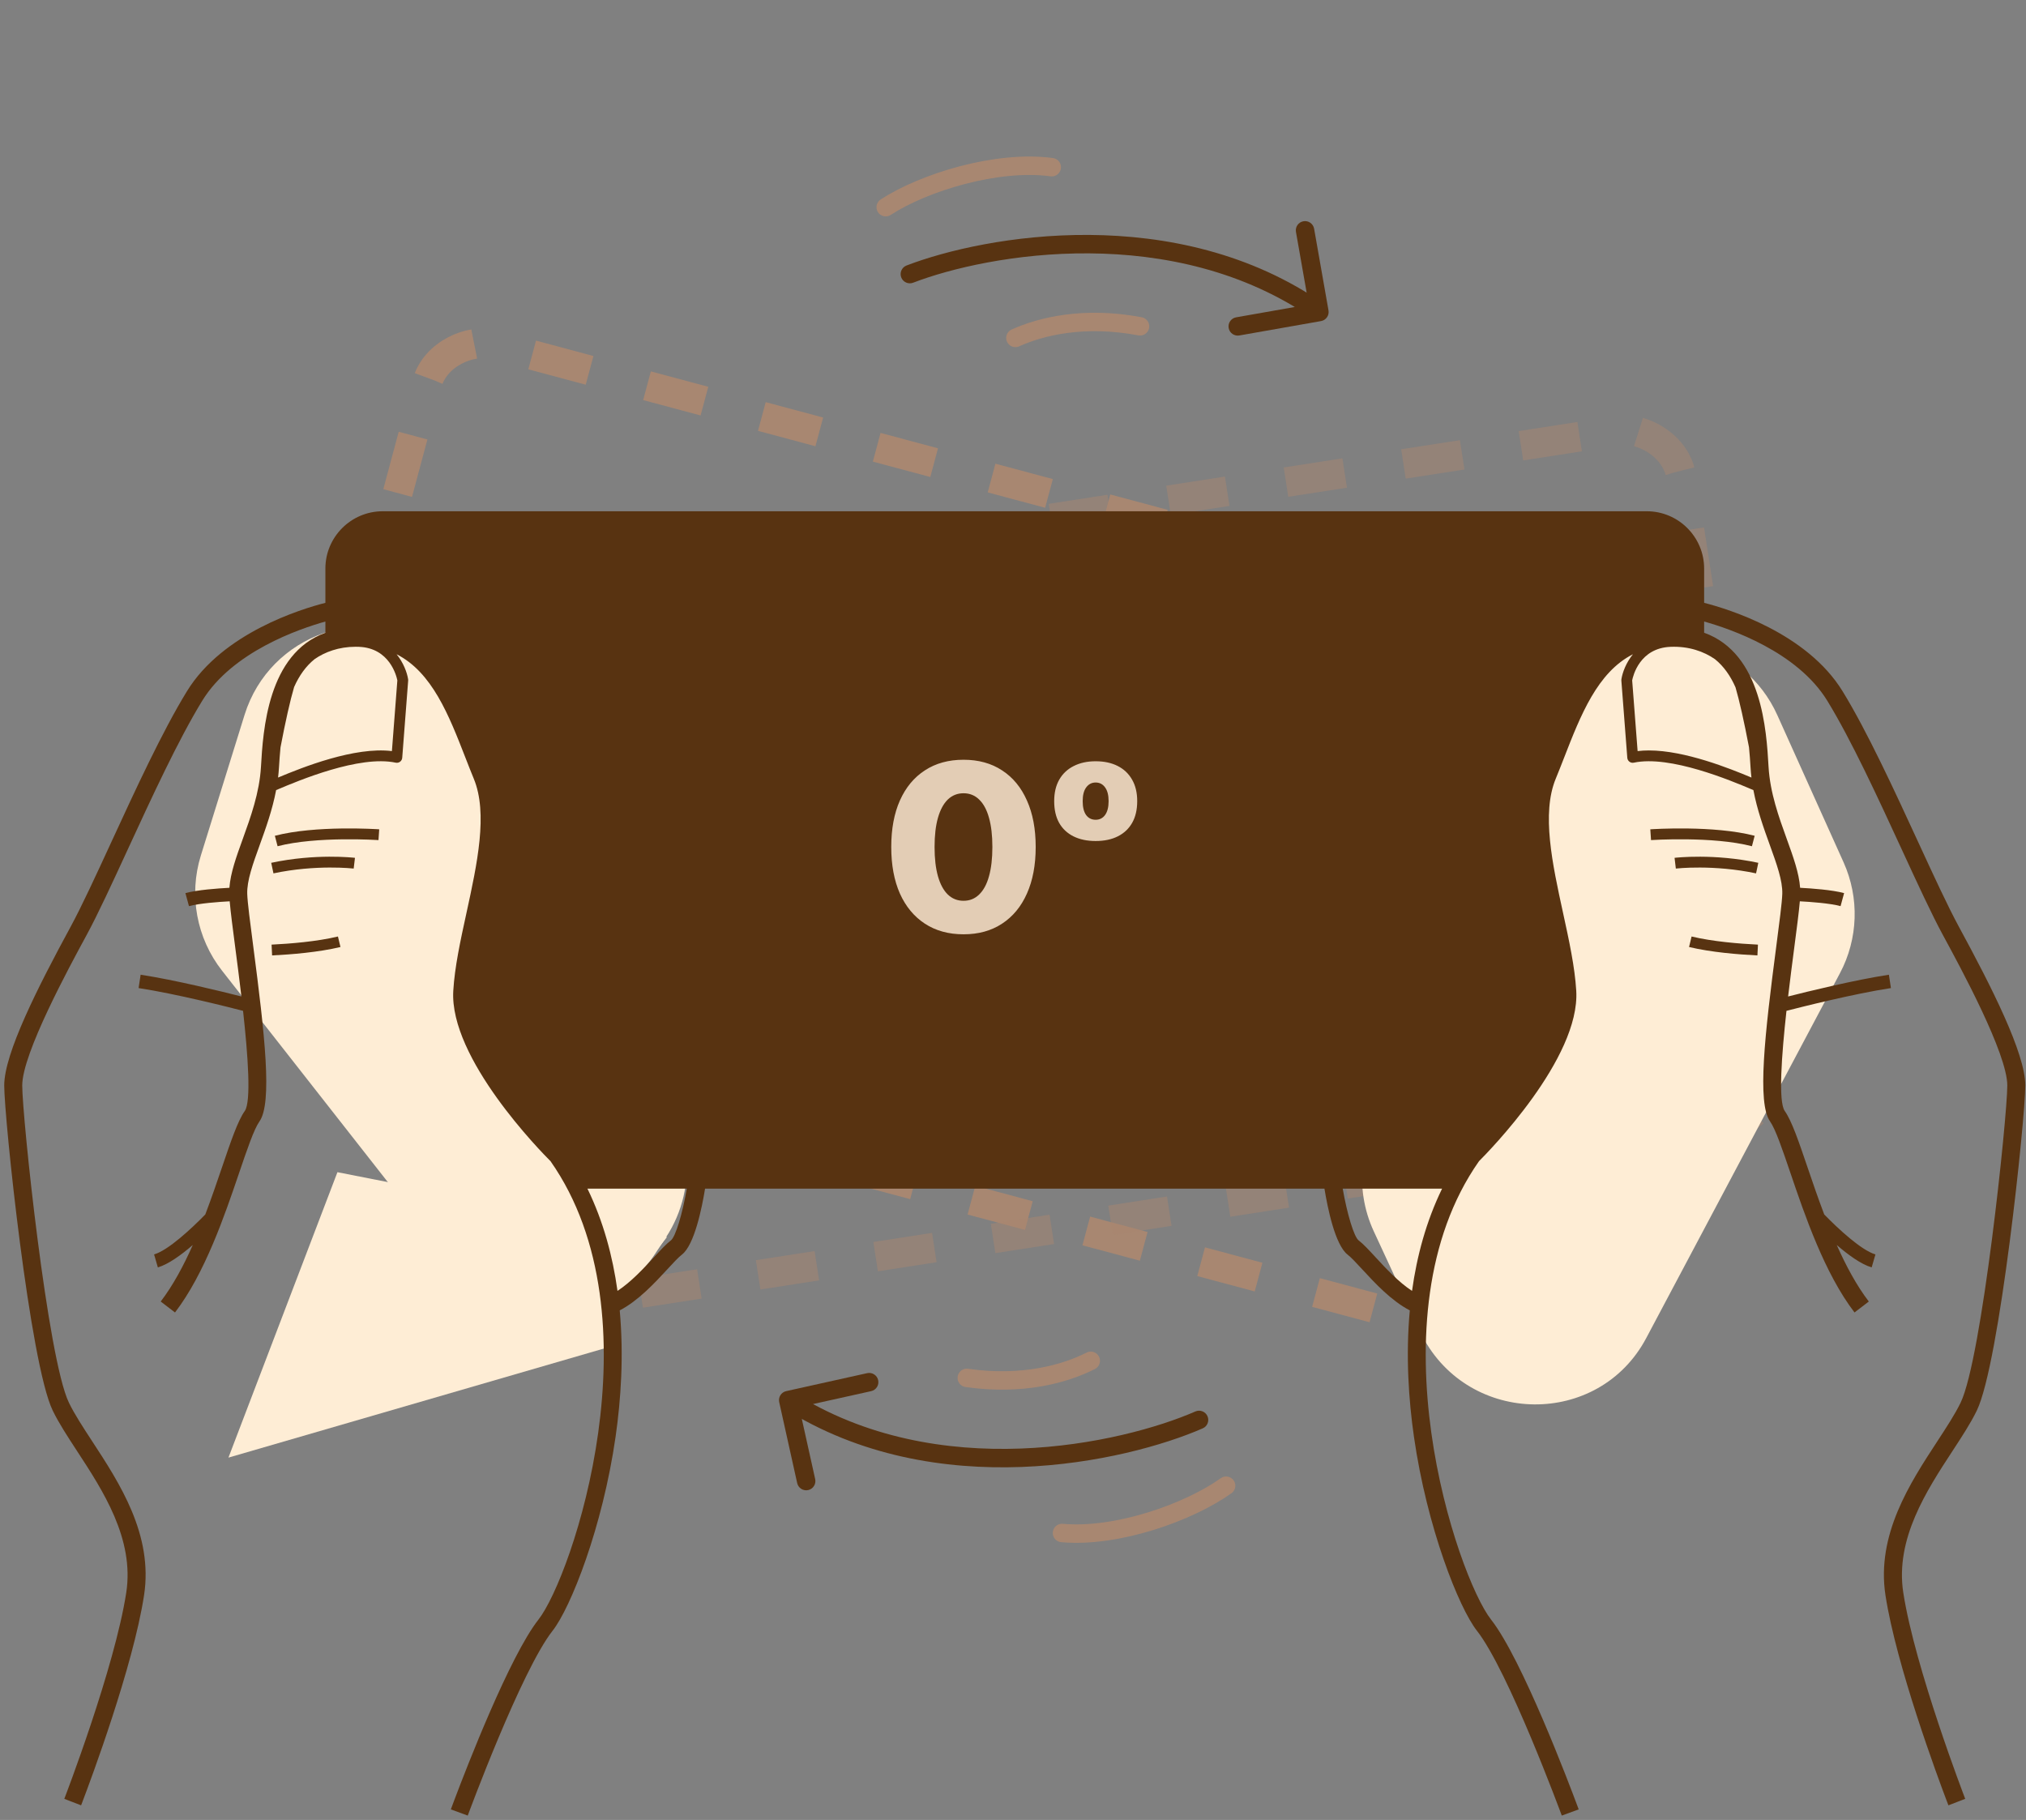 <svg width="305" height="274" viewBox="0 0 305 274" fill="none" xmlns="http://www.w3.org/2000/svg">
<rect x="0" y="0" width="305" height="274" fill="#808080" stroke="none"/>
<rect x="264.474" y="102.84" width="105.802" height="205.042" rx="8.203" transform="rotate(105 264.474 102.84)" stroke="#A88771" stroke-width="4.474" stroke-dasharray="8.95 8.95"/>
<rect opacity="0.5" width="105.802" height="205.042" rx="8.203" transform="matrix(0.153 0.988 0.988 -0.153 49.234 94.945)" stroke="#A88771" stroke-width="4.474" stroke-dasharray="8.95 8.95"/>
<path d="M100.409 186.246L50.798 176.48L34.391 219.452L92.205 202.655V196.795L100.409 186.246Z" fill="#FEEDD5"/>
<path d="M36.816 107.633L30.241 128.787C28.388 134.747 29.581 141.238 33.433 146.15L67.823 190.011C75.834 200.228 91.503 199.58 98.643 188.737L100.26 186.283C102.755 182.494 103.812 177.938 103.24 173.437L97.314 126.817C96.626 121.405 93.644 116.55 89.129 113.488L65.624 97.547C55.07 90.39 40.601 95.456 36.816 107.633Z" fill="#FEEDD5"/>
<path d="M267.563 107.665L277.534 129.819C279.944 135.173 279.743 141.34 276.99 146.525L247.835 201.446C240.674 214.935 221.23 214.699 214.13 201.178L206.807 185.371C205.306 182.13 204.748 178.532 205.199 174.989L211.327 126.777C212.012 121.388 214.971 116.551 219.455 113.486L239.517 99.776C249.283 93.101 262.709 96.878 267.563 107.665Z" fill="#FEEDD5"/>
<path d="M21.686 240.183C23.087 231.075 17.99 223.28 13.894 217.017C12.517 214.91 11.215 212.919 10.375 211.183C7.163 204.545 3.347 168.125 3.347 163.424C3.347 158.631 10.383 145.671 13.031 140.791C14.734 137.656 16.917 132.916 19.229 127.898C22.798 120.153 26.842 111.375 30.455 105.487C34.977 98.118 45.045 94.677 48.985 93.575V95.27C40.282 98.407 39.6 110.028 39.287 115.445C39.062 119.349 37.731 123.031 36.557 126.278C35.567 129.017 34.696 131.431 34.535 133.663C32.789 133.753 29.709 133.974 27.913 134.463L28.448 136.425C30.03 135.994 32.901 135.786 34.578 135.697C34.716 137.31 35.042 139.813 35.439 142.843C35.695 144.801 36.026 147.333 36.343 150.026C33.472 149.295 26.34 147.539 21.171 146.75L20.864 148.76C26.487 149.618 34.516 151.652 36.59 152.188C37.328 158.871 37.841 165.866 36.849 167.266C35.798 168.749 34.755 171.818 33.435 175.704C32.696 177.878 31.859 180.335 30.904 182.846C28.803 185.003 25.314 188.246 23.197 188.861L23.763 190.813C25.338 190.356 27.278 188.947 29.025 187.439C27.641 190.549 26.047 193.532 24.194 195.952L26.347 197.6C30.861 191.703 33.832 182.96 36.002 176.576C37.202 173.044 38.239 169.995 39.061 168.834C41.026 166.059 39.858 155.719 38.127 142.491C37.662 138.94 37.261 135.873 37.22 134.581C37.158 132.589 38.061 130.092 39.106 127.2C40.013 124.692 41.004 121.936 41.569 118.952C41.668 118.91 41.757 118.874 41.868 118.827C44.896 117.548 54.112 113.656 59.571 114.826C59.8 114.874 60.04 114.822 60.228 114.682C60.416 114.542 60.534 114.327 60.552 114.093L61.448 102.454C61.453 102.39 61.45 102.326 61.44 102.263C61.276 101.241 60.743 99.781 59.704 98.501C65.053 101.213 67.583 107.696 70.045 114.017C70.475 115.121 70.896 116.202 71.323 117.235C73.489 122.47 71.83 130.076 70.227 137.431C69.314 141.614 68.453 145.564 68.238 149.167C67.629 159.358 81.505 173.456 82.877 174.823C99.362 198.314 86.138 237.377 81.06 243.84C76.737 249.342 70.283 266.001 68.398 271.001C68.103 271.784 67.916 272.291 67.871 272.414L70.415 273.348C70.495 273.131 78.455 251.543 83.191 245.515C85.906 242.061 90.71 229.987 92.673 216.303C93.47 210.745 93.922 204.121 93.295 197.286C96.049 195.867 98.564 193.159 100.431 191.135C101.298 190.193 102.118 189.303 102.646 188.9C104.55 187.443 105.685 181.784 106.143 178.956H199.387C199.846 181.784 200.98 187.443 202.883 188.9C203.412 189.304 204.232 190.194 205.101 191.135C206.967 193.159 209.482 195.867 212.235 197.286C211.608 204.121 212.06 210.745 212.858 216.303C214.821 229.987 219.625 242.061 222.339 245.515C227.075 251.543 235.035 273.131 235.116 273.348L237.66 272.414C237.638 272.354 237.582 272.202 237.498 271.976C236.305 268.766 229.142 249.785 224.47 243.84C219.393 237.377 206.169 198.314 222.654 174.823C224.025 173.456 237.901 159.358 237.293 149.167C237.078 145.564 236.217 141.613 235.304 137.431C233.7 130.075 232.042 122.47 234.207 117.235C234.634 116.203 235.055 115.123 235.485 114.02C237.947 107.697 240.477 101.213 245.827 98.5C244.788 99.781 244.254 101.241 244.091 102.263C244.08 102.326 244.078 102.39 244.083 102.453L244.978 114.093C244.996 114.327 245.114 114.542 245.302 114.682C245.49 114.823 245.73 114.875 245.959 114.826C251.424 113.656 260.634 117.548 263.663 118.827C263.773 118.873 263.862 118.91 263.961 118.952C264.526 121.936 265.517 124.691 266.424 127.199C267.469 130.091 268.372 132.589 268.31 134.581C268.27 135.874 267.868 138.943 267.403 142.496C265.672 155.722 264.504 166.059 266.47 168.834C267.292 169.995 268.328 173.044 269.529 176.576C271.699 182.96 274.67 191.703 279.184 197.6L281.336 195.952C279.484 193.532 277.89 190.549 276.506 187.439C278.253 188.947 280.193 190.356 281.767 190.813L282.334 188.861C280.219 188.247 276.728 185.003 274.626 182.845C273.672 180.334 272.834 177.877 272.096 175.704C270.775 171.818 269.732 168.749 268.682 167.266C267.69 165.866 268.204 158.871 268.94 152.188C271.015 151.652 279.043 149.618 284.666 148.76L284.359 146.75C279.191 147.539 272.059 149.295 269.188 150.026C269.504 147.335 269.835 144.804 270.091 142.848C270.488 139.815 270.814 137.311 270.952 135.697C272.629 135.786 275.5 135.994 277.083 136.425L277.618 134.464C275.822 133.974 272.741 133.753 270.995 133.663C270.834 131.43 269.963 129.016 268.973 126.277C267.799 123.03 266.468 119.349 266.243 115.445C265.931 110.026 265.271 98.391 256.546 95.263V93.575C260.486 94.677 270.553 98.118 275.075 105.488C278.688 111.374 282.732 120.152 286.3 127.897C288.613 132.915 290.797 137.656 292.499 140.792C295.148 145.671 302.184 158.634 302.184 163.424C302.184 168.125 298.368 204.545 295.156 211.183C294.316 212.92 293.014 214.91 291.636 217.017C287.541 223.281 282.443 231.075 283.845 240.183C285.474 250.776 291.714 267.572 293.069 271.144C293.205 271.5 293.293 271.729 293.321 271.803L295.849 270.826C295.774 270.63 288.272 251.13 286.524 239.771C285.28 231.69 290.063 224.377 293.905 218.501C295.333 216.319 296.68 214.258 297.597 212.363C301.038 205.251 304.895 168.296 304.895 163.424C304.895 158.597 299.833 148.62 294.882 139.498C293.222 136.44 291.056 131.739 288.762 126.762C285.163 118.949 281.083 110.094 277.387 104.07C271.999 95.291 260.193 91.69 256.546 90.761V85.603C256.546 80.844 252.674 76.973 247.915 76.973H57.615C52.856 76.973 48.985 80.844 48.985 85.603V90.761C45.338 91.69 33.531 95.291 28.144 104.07C24.447 110.094 20.367 118.95 16.767 126.764C14.474 131.74 12.309 136.44 10.649 139.498C5.698 148.619 0.636 158.594 0.636 163.424C0.636 168.296 4.493 205.251 7.934 212.363C8.851 214.258 10.198 216.319 11.625 218.501C15.468 224.377 20.25 231.69 19.007 239.771C17.259 251.13 9.756 270.63 9.681 270.826L12.209 271.803C12.233 271.74 12.305 271.552 12.41 271.277C13.644 268.033 20.034 250.924 21.686 240.183ZM58.999 113.082C53.386 112.385 45.514 115.533 41.861 117.065C41.918 116.582 41.965 116.095 41.994 115.601C42.054 114.559 42.131 113.527 42.229 112.512C42.967 108.632 43.688 105.425 44.277 103.434C45.033 101.734 46.037 100.297 47.371 99.229C48.917 98.161 51.009 97.374 53.548 97.374C53.709 97.374 53.874 97.377 54.04 97.384C58.655 97.566 59.682 101.757 59.818 102.434L58.999 113.082ZM88.434 178.956H103.393C102.738 182.747 101.693 186.216 101 186.746C100.284 187.293 99.429 188.222 98.437 189.297C96.934 190.928 94.973 193.041 92.959 194.352C92.239 189.147 90.837 183.893 88.434 178.956ZM212.572 194.352C210.558 193.041 208.597 190.928 207.094 189.298C206.102 188.223 205.246 187.293 204.531 186.746C203.837 186.216 202.793 182.747 202.137 178.956H217.097C214.694 183.893 213.292 189.147 212.572 194.352ZM248.231 112.983C247.647 112.983 247.078 113.014 246.531 113.082L245.712 102.432C245.845 101.749 246.849 97.567 251.491 97.384C254.26 97.271 256.525 98.097 258.172 99.24C259.509 100.319 260.514 101.77 261.27 103.487C261.854 105.479 262.568 108.659 263.299 112.502C263.399 113.52 263.476 114.555 263.536 115.601C263.565 116.095 263.612 116.582 263.669 117.065C260.371 115.681 253.638 112.983 248.231 112.983Z" fill="#583311"/>
<path d="M263.741 127.406L264.152 125.832C258.018 124.232 248.829 124.832 248.441 124.858L248.551 126.481C248.645 126.475 257.866 125.874 263.741 127.406Z" fill="#583311"/>
<path d="M252.094 129.152L252.285 130.767C252.341 130.761 257.954 130.125 264.362 131.492L264.701 129.902C258.017 128.475 252.333 129.124 252.094 129.152Z" fill="#583311"/>
<path d="M254.275 142.578C257.587 143.372 261.7 143.705 264.568 143.844L264.646 142.219C261.848 142.084 257.843 141.762 254.655 140.996L254.275 142.578Z" fill="#583311"/>
<path d="M41.379 125.831L41.789 127.405C47.665 125.873 56.887 126.475 56.979 126.481L57.089 124.858C56.702 124.832 47.513 124.232 41.379 125.831Z" fill="#583311"/>
<path d="M40.829 129.902L41.168 131.492C47.577 130.124 53.189 130.76 53.245 130.767L53.437 129.152C53.198 129.124 47.514 128.475 40.829 129.902Z" fill="#583311"/>
<path d="M40.885 142.219L40.963 143.844C43.831 143.705 47.944 143.372 51.255 142.578L50.875 140.996C47.687 141.761 43.682 142.084 40.885 142.219Z" fill="#583311"/>
<path d="M145.053 140.664C142.803 140.664 140.863 140.131 139.234 139.064C137.605 137.998 136.352 136.486 135.473 134.529C134.605 132.561 134.172 130.229 134.172 127.533V127.498C134.172 124.803 134.605 122.477 135.473 120.52C136.352 118.551 137.605 117.039 139.234 115.984C140.863 114.918 142.803 114.385 145.053 114.385C147.303 114.385 149.236 114.918 150.854 115.984C152.482 117.039 153.73 118.551 154.598 120.52C155.477 122.477 155.916 124.803 155.916 127.498V127.533C155.916 130.229 155.477 132.561 154.598 134.529C153.73 136.486 152.482 137.998 150.854 139.064C149.236 140.131 147.303 140.664 145.053 140.664ZM145.053 135.619C145.979 135.619 146.764 135.303 147.408 134.67C148.064 134.037 148.557 133.123 148.885 131.928C149.225 130.721 149.395 129.256 149.395 127.533V127.498C149.395 125.775 149.225 124.316 148.885 123.121C148.557 121.926 148.064 121.012 147.408 120.379C146.764 119.746 145.979 119.43 145.053 119.43C144.127 119.43 143.336 119.746 142.68 120.379C142.035 121.012 141.543 121.926 141.203 123.121C140.863 124.316 140.693 125.775 140.693 127.498V127.533C140.693 129.256 140.863 130.721 141.203 131.928C141.543 133.123 142.035 134.037 142.68 134.67C143.336 135.303 144.127 135.619 145.053 135.619ZM164.941 126.619C163.652 126.619 162.539 126.385 161.601 125.916C160.664 125.447 159.943 124.768 159.439 123.877C158.947 122.986 158.701 121.902 158.701 120.625V120.607C158.701 119.354 158.953 118.281 159.457 117.391C159.972 116.488 160.699 115.803 161.636 115.334C162.574 114.854 163.675 114.613 164.941 114.613C166.218 114.613 167.32 114.848 168.246 115.316C169.183 115.785 169.91 116.471 170.425 117.373C170.941 118.264 171.199 119.342 171.199 120.607V120.625C171.199 121.902 170.947 122.986 170.443 123.877C169.939 124.768 169.218 125.447 168.281 125.916C167.355 126.385 166.242 126.619 164.941 126.619ZM164.941 123.42C165.539 123.42 166.013 123.18 166.365 122.699C166.716 122.207 166.892 121.516 166.892 120.625V120.607C166.892 119.717 166.716 119.031 166.365 118.551C166.013 118.059 165.539 117.812 164.941 117.812C164.355 117.812 163.88 118.059 163.517 118.551C163.166 119.031 162.99 119.717 162.99 120.607V120.625C162.99 121.527 163.16 122.219 163.5 122.699C163.851 123.18 164.332 123.42 164.941 123.42Z" fill="#E3CDB5"/>
<path d="M136.471 39.974C135.756 40.25 135.4 41.053 135.675 41.767C135.951 42.483 136.754 42.839 137.469 42.563L136.471 39.974ZM198.87 48.341C199.625 48.208 200.129 47.489 199.996 46.734L197.83 34.437C197.697 33.682 196.977 33.178 196.223 33.311C195.468 33.444 194.964 34.163 195.097 34.918L197.022 45.849L186.092 47.774C185.337 47.907 184.833 48.627 184.966 49.381C185.099 50.136 185.818 50.64 186.573 50.507L198.87 48.341ZM136.97 41.269L137.469 42.563C143.068 40.407 152.884 38.066 163.966 38.145C175.042 38.224 187.278 40.717 197.833 48.111L198.629 46.974L199.425 45.838C188.276 38.028 175.436 35.452 163.986 35.37C152.542 35.289 142.381 37.698 136.471 39.974L136.97 41.269Z" fill="#583311"/>
<path d="M133.338 31.192C139.105 27.444 150.094 24.057 158.332 25.171" stroke="#A88771" stroke-width="2.775" stroke-linecap="round"/>
<path d="M152.864 50.876C156.714 49.134 163.194 47.538 171.623 49.129" stroke="#A88771" stroke-width="2.775" stroke-linecap="round"/>
<path d="M181.064 215.047C181.767 214.741 182.087 213.923 181.78 213.221C181.474 212.518 180.656 212.198 179.954 212.505L181.064 215.047ZM118.357 209.442C117.609 209.608 117.138 210.35 117.304 211.098L120.01 223.287C120.176 224.035 120.917 224.507 121.665 224.341C122.413 224.175 122.885 223.434 122.719 222.686L120.313 211.85L131.148 209.445C131.896 209.279 132.368 208.538 132.202 207.79C132.036 207.042 131.295 206.57 130.547 206.736L118.357 209.442ZM180.509 213.776L179.954 212.505C174.455 214.906 164.752 217.678 153.677 218.088C142.609 218.498 130.275 216.548 119.403 209.626L118.658 210.797L117.913 211.967C129.397 219.278 142.337 221.285 153.78 220.861C165.216 220.437 175.261 217.583 181.064 215.047L180.509 213.776Z" fill="#583311"/>
<path d="M184.582 223.683C178.987 227.682 168.157 231.551 159.878 230.801" stroke="#A88771" stroke-width="2.775" stroke-linecap="round"/>
<path d="M164.206 204.877C160.437 206.788 154.034 208.668 145.543 207.451" stroke="#A88771" stroke-width="2.775" stroke-linecap="round"/>
</svg>
